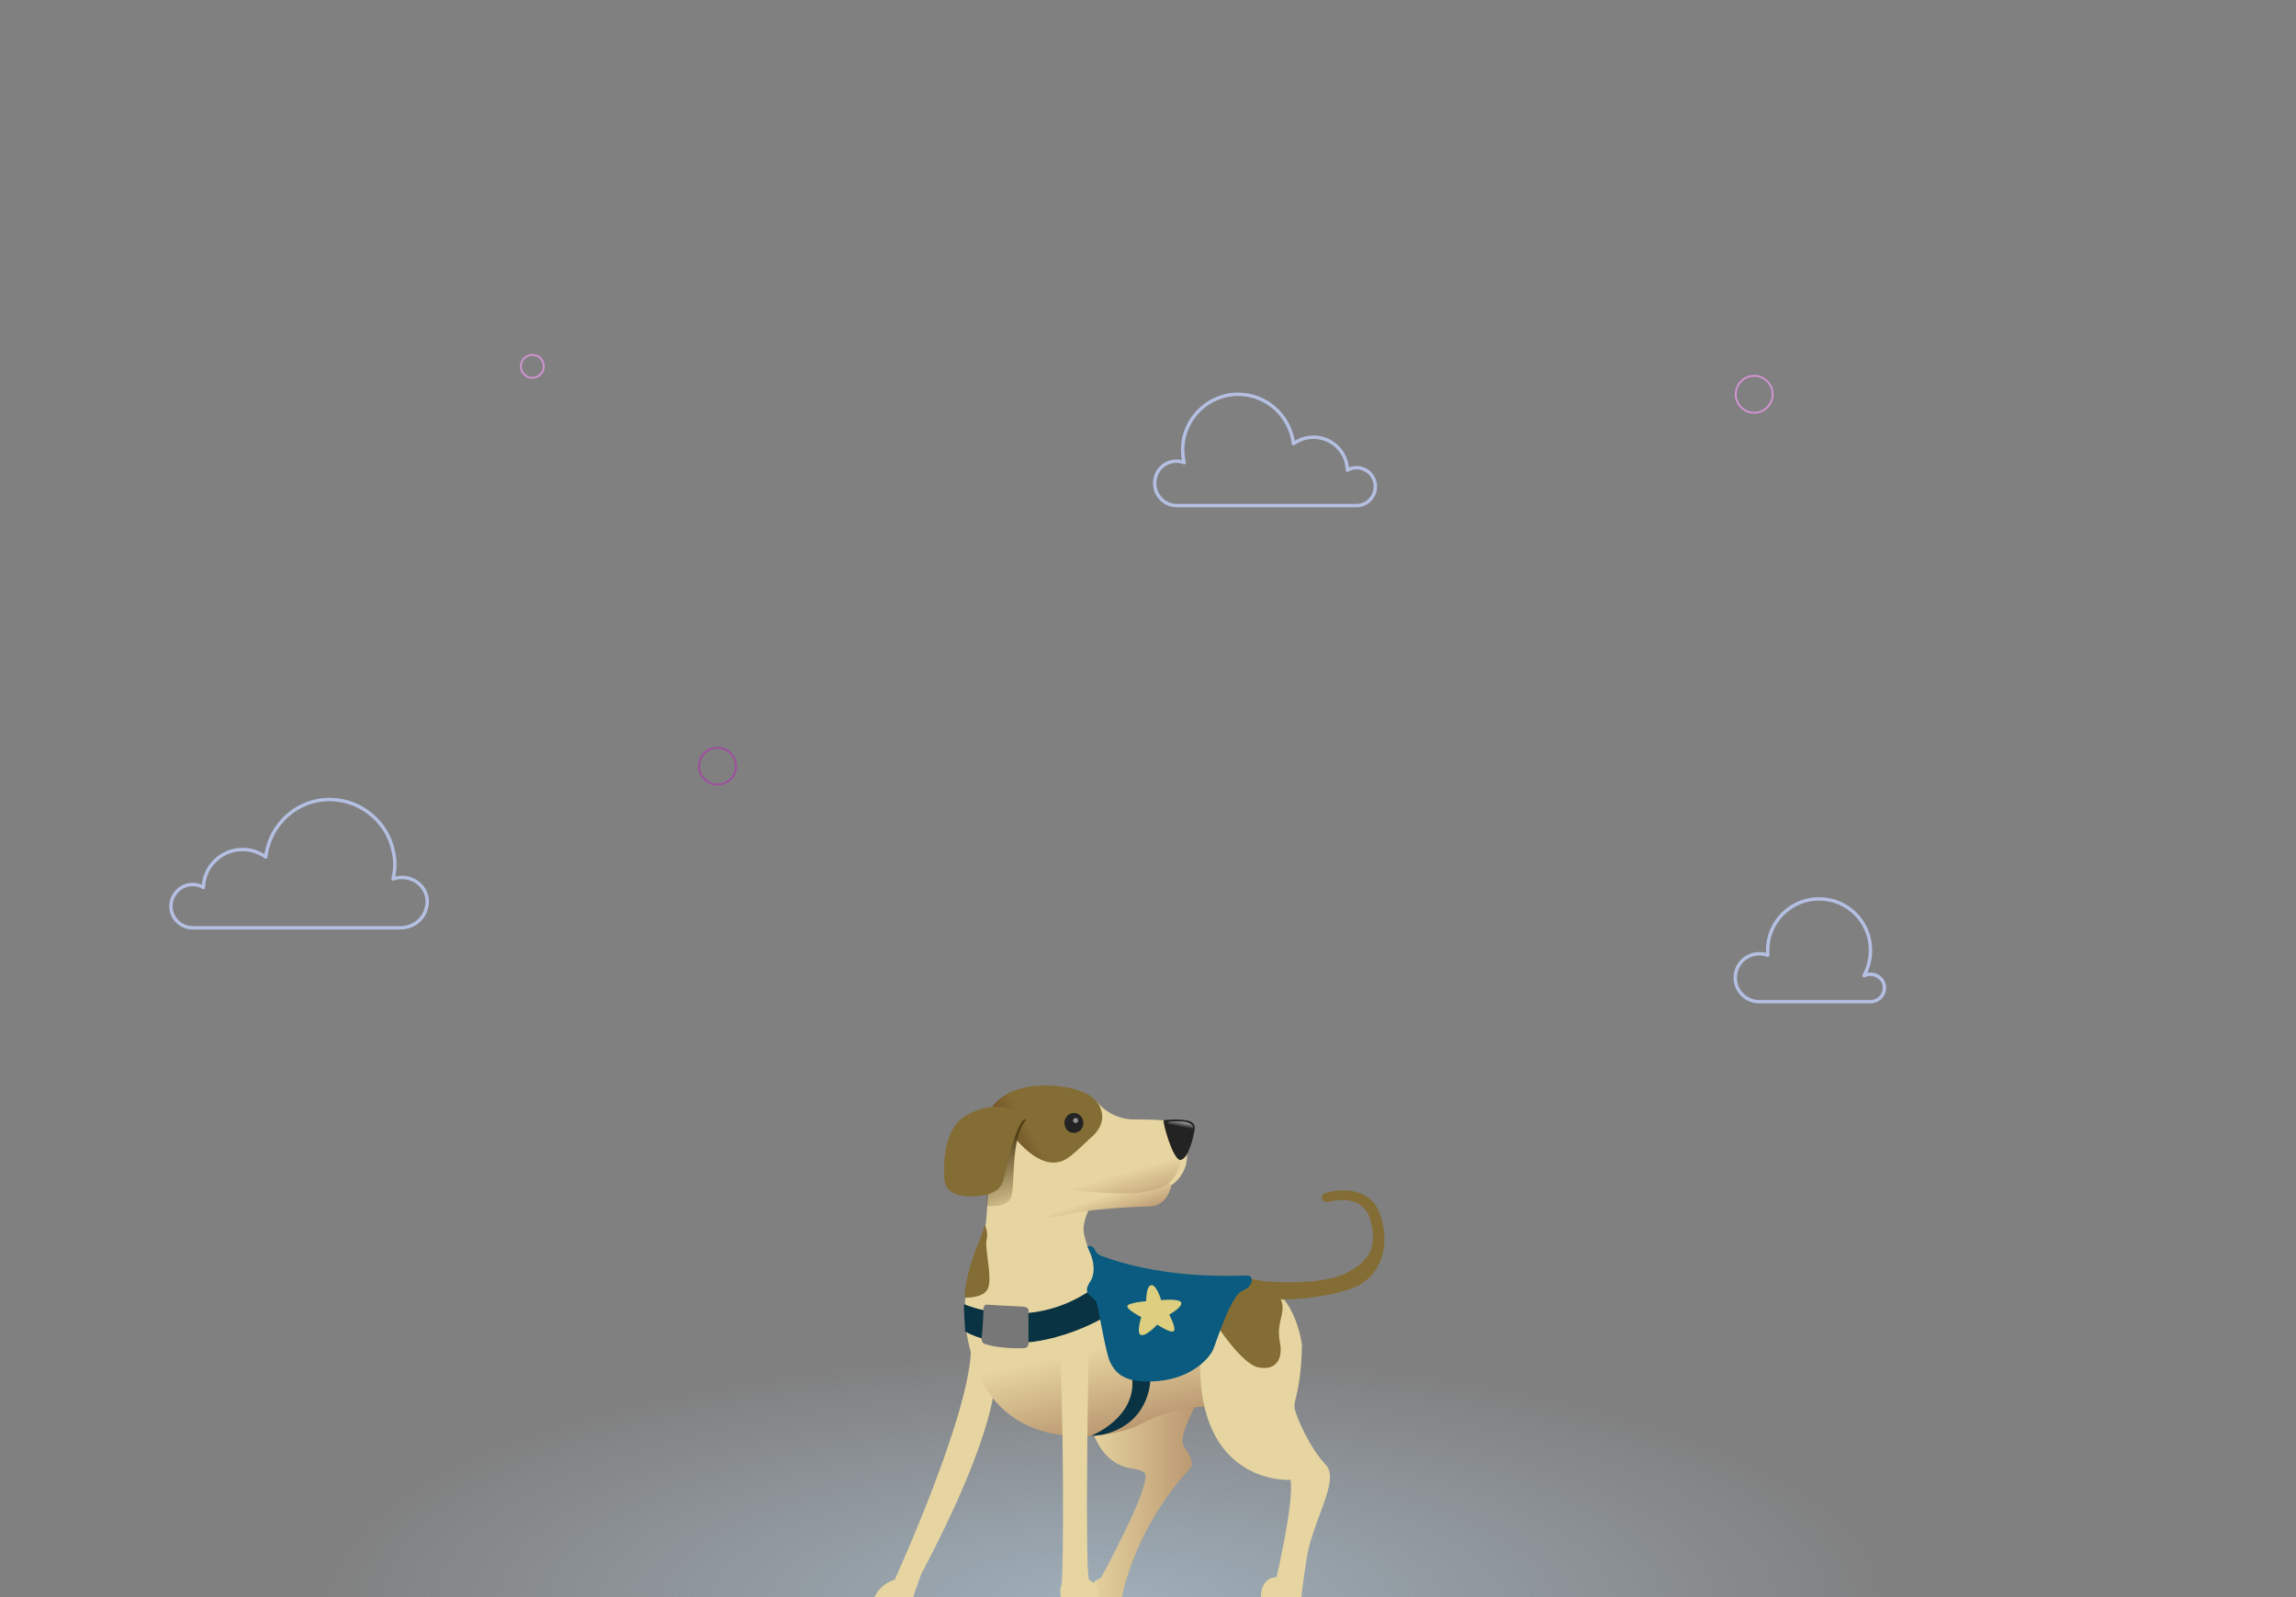 <svg width="460" height="320" viewBox="0 0 460 320" fill="none" xmlns="http://www.w3.org/2000/svg">
<rect x="0" y="0" width="460" height="320" fill="#808080" stroke="none"/>
<path opacity="0.5" d="M460 0.52H0V320.52H460V0.52Z" fill="url(#paint0_radial)"/>
<path d="M143.75 157.2C145.793 157.2 147.45 155.544 147.45 153.5C147.45 151.457 145.793 149.8 143.75 149.8C141.706 149.8 140.05 151.457 140.05 153.5C140.05 155.544 141.706 157.2 143.75 157.2Z" stroke="#9E4D9E" stroke-width="0.372" stroke-miterlimit="10"/>
<path d="M351.45 82.7C353.493 82.7 355.15 81.044 355.15 79C355.15 76.957 353.493 75.3 351.45 75.3C349.407 75.3 347.75 76.957 347.75 79C347.75 81.044 349.407 82.7 351.45 82.7Z" stroke="#D194D3" stroke-width="0.372" stroke-miterlimit="10"/>
<path d="M106.65 75.7C107.92 75.7 108.95 74.67 108.95 73.4C108.95 72.13 107.92 71.1 106.65 71.1C105.379 71.1 104.35 72.13 104.35 73.4C104.35 74.67 105.379 75.7 106.65 75.7Z" stroke="#D194D3" stroke-width="0.372" stroke-miterlimit="10"/>
<path d="M80.55 175.8C79.95 175.8 79.35 175.9 78.75 176.1C79.15 174.4 79.25 172.7 78.85 170.8C77.75 164.9 72.65 160.5 66.65 160.2C59.75 159.9 54.05 165 53.25 171.7C51.95 170.8 50.35 170.2 48.65 170.2C44.35 170.2 40.85 173.6 40.75 177.8C39.85 177.3 38.85 177.1 37.75 177.3C36.05 177.6 34.75 179 34.35 180.6C33.75 183.4 35.85 185.9 38.65 185.9H80.25C82.75 185.9 84.95 184.2 85.45 181.8C86.25 178.7 83.75 175.8 80.55 175.8Z" stroke="#B4BFE2" stroke-width="0.688" stroke-miterlimit="10" stroke-linecap="round" stroke-linejoin="round"/>
<path d="M235.75 92.4C236.25 92.4 236.85 92.5 237.25 92.7C237.05 91.9 236.95 91 236.95 90.1C236.95 84 241.95 79 248.05 79C253.75 79 258.45 83.3 259.15 88.9C260.25 88.1 261.65 87.6 263.15 87.6C266.85 87.6 269.85 90.5 269.95 94.2C270.45 93.9 271.15 93.7 271.75 93.7C273.85 93.7 275.55 95.4 275.55 97.5C275.55 99.6 273.85 101.3 271.75 101.3H235.75C233.35 101.3 231.35 99.3 231.35 96.9C231.35 94.3 233.25 92.4 235.75 92.4Z" stroke="#B4BFE2" stroke-width="0.688" stroke-miterlimit="10" stroke-linecap="round" stroke-linejoin="round"/>
<path d="M374.75 195.2C374.25 195.2 373.85 195.3 373.45 195.5C374.25 194 374.75 192.3 374.75 190.4C374.75 184.7 370.15 180.1 364.45 180.1C358.75 180.1 354.15 184.7 354.15 190.4C354.15 190.7 354.15 191.1 354.15 191.4C353.65 191.2 353.05 191.1 352.45 191.1C349.75 191.1 347.65 193.3 347.65 195.9C347.65 198.6 349.85 200.7 352.45 200.7H374.75C376.25 200.7 377.55 199.5 377.55 197.9C377.55 196.4 376.25 195.2 374.75 195.2Z" stroke="#B4BFE2" stroke-width="0.688" stroke-miterlimit="10" stroke-linecap="round" stroke-linejoin="round"/>
<path d="M239.95 280.7C240.05 280.8 235.85 287.8 237.15 289.7C238.45 291.6 239.25 293.3 238.45 294.2C237.65 295.1 227.95 305 224.65 320.5H217.65C217.65 320.5 217.65 317.1 220.55 316.2C220.55 316.2 230.35 298.4 229.45 295.3C229.45 295.3 229.15 294.7 227.75 294.4C226.45 294.1 221.75 294.2 218.95 287.1C216.15 279.9 239.25 279.9 239.95 280.7Z" fill="url(#paint1_linear)"/>
<path d="M199.45 276.1C199.25 276.3 200.25 285.8 184.55 315.4C184.55 315.4 183.15 319.2 182.85 320.4H175.05C175.05 320.4 175.85 317.6 179.25 316.5C179.25 316.5 194.55 283.1 194.55 269.9L199.45 276.1Z" fill="#E7D5A1"/>
<path d="M218.45 241.7C218.45 241.7 216.75 244.8 217.15 247.1C217.65 249.5 218.55 251.5 219.05 251.8C219.55 252.1 232.25 256.9 248.25 256.2C248.25 256.2 254.05 255.6 256.65 259.6C259.25 263.6 241.45 281.8 241.45 281.8C241.45 281.8 234.85 281.9 229.05 285.1C223.25 288.3 203.45 291.7 196.25 275.7C189.05 259.7 197.25 248 197.55 244.9C197.85 241.8 198.15 235.6 198.15 235.6L218.45 241.7Z" fill="url(#paint2_linear)"/>
<path d="M240.45 274.7C241.05 297.7 258.55 296.5 258.55 296.5C259.35 300.7 255.75 316 255.75 316C252.15 316.2 252.65 320.5 252.65 320.5H260.75C260.65 319.5 261.65 313.2 261.65 313.2C262.55 305.1 268.75 296.6 265.55 293.4C262.45 290.2 259.45 283.5 259.35 281.9C259.25 280.3 260.65 278.4 260.85 269.5C260.85 269.5 259.45 257.6 251.15 256.9C242.85 256.2 240.35 271.7 240.45 274.7Z" fill="#E7D5A1"/>
<path d="M252.15 256.6C252.35 256.7 264.05 257.8 269.45 255.2C274.15 252.9 276.15 250.1 274.55 244.4C272.85 238.7 266.35 240.8 266.35 240.8C266.35 240.8 264.95 241 264.85 240.1C264.75 239.2 265.45 239.1 266.05 238.9C266.65 238.7 274.15 236.9 276.45 243.2C278.75 249.5 276.75 255.9 270.95 258.1C265.15 260.3 256.85 260.4 256.85 260.4L252.15 256.6Z" fill="#846D34"/>
<path d="M243.45 265.1C243.65 265.3 248.85 273.5 252.25 274C255.65 274.6 257.05 272.3 256.45 269.1C255.85 265.9 256.65 264.8 256.95 262.5C257.15 260.2 255.45 258.1 255.45 258.1C255.45 258.1 253.55 255.6 246.35 256.2C238.95 256.9 243.45 265.1 243.45 265.1Z" fill="#846D34"/>
<path d="M212.15 268.6C212.15 268.6 211.55 266 212.95 265.2C214.35 264.5 218.35 262.3 218.15 267.5C218.05 272.7 217.35 313.3 218.15 316.5C218.15 316.5 220.25 317.5 220.05 320.5H212.65C212.65 320.5 212.15 318.7 212.65 317.6C213.15 316.5 213.15 278.9 212.15 268.6Z" fill="#E7D5A1"/>
<path d="M193.15 261.3C193.15 261.3 206.05 267.1 218.65 258.4C218.65 258.4 220.75 260.4 220.75 260.8C220.85 261.2 220.75 264.2 220.75 264.2C220.75 264.2 205.45 273.2 193.35 266.8C193.45 266.8 193.05 262.8 193.15 261.3Z" fill="#093342"/>
<path d="M197.05 262.5C197.05 262.5 196.85 261.3 197.85 261.4C198.85 261.5 203.25 261.7 204.95 261.8C206.45 261.9 206.05 263 206.05 263V268.9C206.05 268.9 206.25 270 205.25 270.1C204.25 270.2 199.95 270.2 197.45 269.3C197.45 269.3 196.65 269.3 196.65 268.1C196.85 267.1 197.05 262.5 197.05 262.5Z" fill="#777777"/>
<path d="M218.55 287.7C218.55 287.7 227.55 284.2 226.85 276.3V275.2L231.15 275.9L230.45 276.6C230.45 276.6 230.45 285.1 221.15 287.4C221.25 287.4 219.25 287.7 218.55 287.7Z" fill="#093342"/>
<path d="M193.25 260C193.25 260 197.15 260.2 197.95 258.1C198.85 256 197.25 250 197.65 248.5C198.05 247 197.35 245.4 197.35 245.4L196.25 248.5C196.15 248.5 193.35 255.4 193.25 260Z" fill="#846D34"/>
<path d="M234.85 236.3C234.85 236.3 234.65 241.6 230.35 241.7C226.05 241.8 216.05 242.5 213.55 243.4C211.05 244.3 198.25 245.2 198.05 238.2C197.85 231.2 233.25 234.9 234.85 236.3Z" fill="url(#paint3_linear)"/>
<path d="M234.55 237.5C234.85 237.5 238.35 235 237.75 230.7C237.15 226.4 234.85 226.8 234.85 226.8L233.95 236.3L234.55 237.5Z" fill="#E7D5A1"/>
<path d="M219.65 220.6C219.65 220.6 222.25 224.4 227.55 224.3C232.75 224.3 235.65 224.6 235.95 225.2C236.25 225.8 238.75 235.1 232.85 237.8C226.95 240.5 215.95 238.2 213.65 238.5C211.35 238.8 201.85 242 197.75 238.6C193.65 235.2 198.95 221.7 198.95 221.7L219.65 220.6Z" fill="url(#paint4_linear)"/>
<path d="M237.85 224.5C237.85 224.5 239.55 224.7 239.35 226.2C239.15 227.7 238.15 232.1 236.55 232.4C235.05 232.7 232.85 224.7 233.15 224.5C233.45 224.3 236.15 224.2 237.85 224.5Z" fill="#232323"/>
<path d="M198.85 221.7C198.85 221.7 201.75 216.7 211.55 217.6C211.55 217.6 218.55 217.9 220.35 221.7C222.15 225.5 218.35 228.1 218.35 228.1C218.35 228.1 215.05 231.4 213.65 232.2C212.25 233 207.35 235.7 198.85 221.7Z" fill="url(#paint5_linear)"/>
<path d="M215.15 227C216.199 227 217.05 226.105 217.05 225C217.05 223.895 216.199 223 215.15 223C214.101 223 213.25 223.895 213.25 225C213.25 226.105 214.101 227 215.15 227Z" fill="#232323"/>
<path d="M197.65 241.6C197.65 241.6 201.35 242.1 202.45 240.2C203.55 238.3 202.25 227.9 205.65 224.3C205.65 224.3 204.45 223.4 202.55 224.7C200.75 225.9 197.75 239.4 197.75 239.4L197.65 241.6Z" fill="url(#paint6_linear)"/>
<path d="M205.65 224.2C205.65 224.2 205.85 223 204.35 222.7C202.85 222.4 199.15 220.3 193.55 223.5C188.05 226.7 189.25 236.6 189.25 236.6C189.25 236.6 189.35 239.7 194.35 239.7C199.35 239.7 200.55 237.9 200.95 236.7C201.35 235.5 203.55 224 205.65 224.2Z" fill="#846D34"/>
<path d="M218.35 250.9C218.35 250.9 220.05 254.4 218.35 256.9C216.65 259.4 219.15 259.7 219.65 260.9C220.15 262.1 221.45 271.2 222.55 273.2C223.65 275.2 225.45 277.3 232.05 276.7C238.75 276.1 242.25 272.2 243.05 270.4C243.85 268.5 246.55 259.6 248.95 258.6C251.35 257.6 250.95 255.8 250.25 255.6C249.55 255.4 234.75 256.8 220.85 251.7C220.85 251.7 219.75 251.4 219.35 250.4C218.95 249.4 217.85 249.7 217.85 249.7L218.35 250.9Z" fill="#0A5B7F"/>
<path d="M230.65 257.5C230.65 257.5 231.55 257.1 232.65 260.5C232.65 260.5 236.35 260.1 236.65 261C236.95 261.9 234.25 263.4 234.25 263.4C234.25 263.4 235.75 266.2 235.15 266.7C234.55 267.2 231.85 265.4 231.85 265.4C231.85 265.4 229.75 267.7 228.65 267.5C227.55 267.3 228.65 263.9 228.65 263.9C228.65 263.9 225.75 262.4 225.85 261.7C225.95 261 229.65 260.7 229.65 260.7C229.65 260.7 229.55 257.7 230.65 257.5Z" fill="#DDCF7F"/>
<path d="M239.05 225.9C239.05 226.6 237.85 227.1 236.45 227.1C235.05 227.1 233.85 225.9 233.85 225.2C233.85 224.5 235.05 224.7 236.45 224.7C237.85 224.7 239.05 225.2 239.05 225.9Z" fill="url(#paint7_linear)"/>
<circle cx="215.5" cy="224.5" r="0.5" fill="white" fill-opacity="0.5"/>
<defs>
<radialGradient id="paint0_radial" cx="0" cy="0" r="1" gradientUnits="userSpaceOnUse" gradientTransform="translate(221.545 320.52) scale(158.778 49.96)">
<stop offset="0.001" stop-color="#BFDDF4"/>
<stop offset="0.999" stop-color="#BFDDF4" stop-opacity="0"/>
</radialGradient>
<linearGradient id="paint1_linear" x1="217.545" y1="300.401" x2="239.951" y2="300.401" gradientUnits="userSpaceOnUse">
<stop offset="0.002" stop-color="#E7D5A1"/>
<stop offset="0.997" stop-color="#BA9770"/>
</linearGradient>
<linearGradient id="paint2_linear" x1="226.187" y1="268.376" x2="230.15" y2="285.716" gradientUnits="userSpaceOnUse">
<stop offset="0.002" stop-color="#E7D5A1"/>
<stop offset="0.997" stop-color="#BA9770"/>
</linearGradient>
<linearGradient id="paint3_linear" x1="217.443" y1="240.776" x2="219.293" y2="246.407" gradientUnits="userSpaceOnUse">
<stop offset="0.002" stop-color="#E7D5A1"/>
<stop offset="0.997" stop-color="#BA9770"/>
</linearGradient>
<linearGradient id="paint4_linear" x1="217.909" y1="236.936" x2="220.221" y2="244.863" gradientUnits="userSpaceOnUse">
<stop offset="0.002" stop-color="#E7D5A1"/>
<stop offset="0.997" stop-color="#BA9770"/>
</linearGradient>
<linearGradient id="paint5_linear" x1="206.636" y1="226.376" x2="201.022" y2="229.679" gradientUnits="userSpaceOnUse">
<stop offset="0.007" stop-color="#846D34"/>
<stop offset="1" stop-color="#6D4B25"/>
</linearGradient>
<linearGradient id="paint6_linear" x1="199.892" y1="227.796" x2="205.011" y2="242.823" gradientUnits="userSpaceOnUse">
<stop stop-color="#4F3D16"/>
<stop offset="0.997" stop-color="#4F3D16" stop-opacity="0"/>
</linearGradient>
<linearGradient id="paint7_linear" x1="236.736" y1="223.81" x2="236.359" y2="225.75" gradientUnits="userSpaceOnUse">
<stop stop-color="white"/>
<stop offset="1" stop-color="white" stop-opacity="0"/>
</linearGradient>
</defs>
</svg>